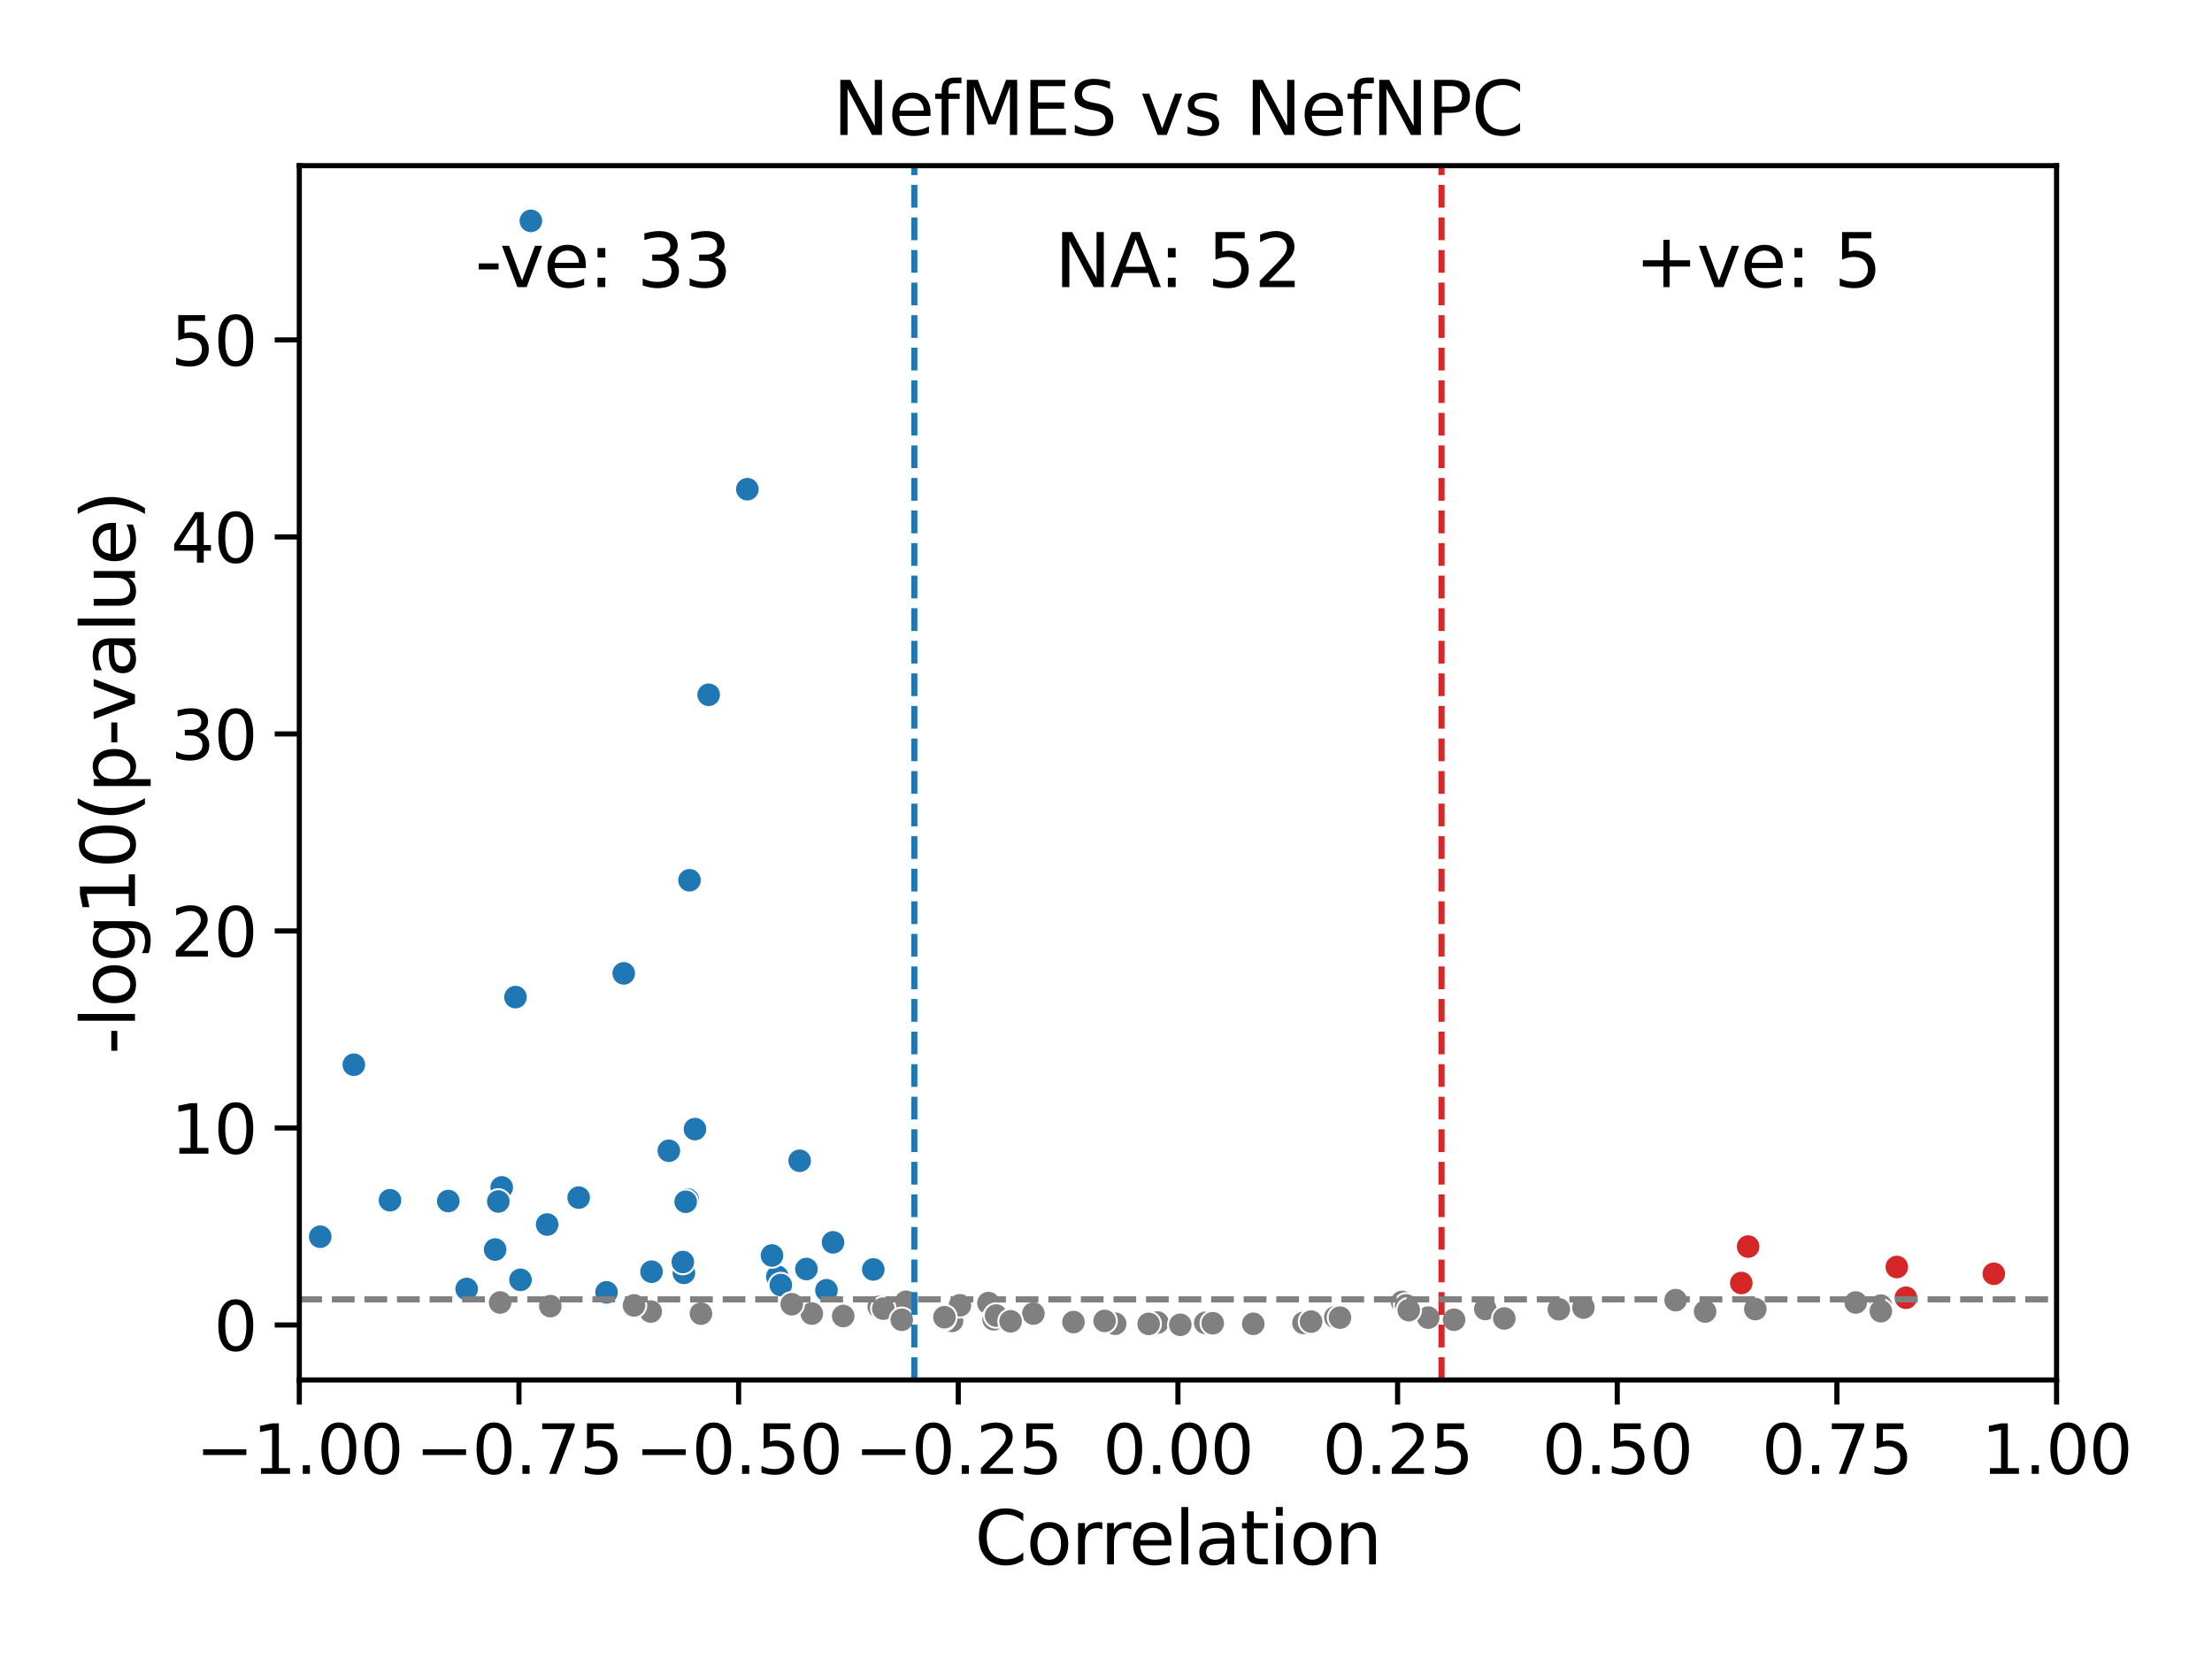<?xml version="1.0" encoding="utf-8" standalone="no"?>
<!DOCTYPE svg PUBLIC "-//W3C//DTD SVG 1.1//EN"
  "http://www.w3.org/Graphics/SVG/1.1/DTD/svg11.dtd">
<svg xmlns:xlink="http://www.w3.org/1999/xlink" width="432pt" height="324pt" viewBox="0 0 432 324" xmlns="http://www.w3.org/2000/svg" version="1.1">
 <defs>
  <style type="text/css">*{stroke-linejoin: round; stroke-linecap: butt}</style>
 </defs>
 <g id="figure_1">
  <g id="patch_1">
   <path d="M 0 324 
L 432 324 
L 432 0 
L 0 0 
z
" style="fill: #ffffff"/>
  </g>
  <g id="axes_1">
   <g id="patch_2">
    <path d="M 58.452 269.508 
L 401.643 269.508 
L 401.643 32.352 
L 58.452 32.352 
z
" style="fill: #ffffff"/>
   </g>
   <g id="PathCollection_1">
    <defs>
     <path id="C0_0_8c5c5b6c0b" d="M 0 2.4 
C 0.636 2.4 1.247 2.147 1.697 1.697 
C 2.147 1.247 2.4 0.636 2.4 -0 
C 2.4 -0.636 2.147 -1.247 1.697 -1.697 
C 1.247 -2.147 0.636 -2.4 0 -2.4 
C -0.636 -2.4 -1.247 -2.147 -1.697 -1.697 
C -2.147 -1.247 -2.4 -0.636 -2.4 0 
C -2.4 0.636 -2.147 1.247 -1.697 1.697 
C -1.247 2.147 -0.636 2.4 0 2.4 
z
"/>
    </defs>
    <g clip-path="url(#p7f3c7b4ac5)">
     <use xlink:href="#C0_0_8c5c5b6c0b" x="273.822" y="254.271" style="fill: #808080; stroke: #ffffff; stroke-width: 0.384"/>
    </g>
    <g clip-path="url(#p7f3c7b4ac5)">
     <use xlink:href="#C0_0_8c5c5b6c0b" x="156.171" y="226.695" style="fill: #1f77b4; stroke: #ffffff; stroke-width: 0.384"/>
    </g>
    <g clip-path="url(#p7f3c7b4ac5)">
     <use xlink:href="#C0_0_8c5c5b6c0b" x="118.45" y="252.388" style="fill: #1f77b4; stroke: #ffffff; stroke-width: 0.384"/>
    </g>
    <g clip-path="url(#p7f3c7b4ac5)">
     <use xlink:href="#C0_0_8c5c5b6c0b" x="87.549" y="234.56" style="fill: #1f77b4; stroke: #ffffff; stroke-width: 0.384"/>
    </g>
    <g clip-path="url(#p7f3c7b4ac5)">
     <use xlink:href="#C0_0_8c5c5b6c0b" x="367.324" y="254.983" style="fill: #808080; stroke: #ffffff; stroke-width: 0.384"/>
    </g>
    <g clip-path="url(#p7f3c7b4ac5)">
     <use xlink:href="#C0_0_8c5c5b6c0b" x="62.538" y="241.528" style="fill: #1f77b4; stroke: #ffffff; stroke-width: 0.384"/>
    </g>
    <g clip-path="url(#p7f3c7b4ac5)">
     <use xlink:href="#C0_0_8c5c5b6c0b" x="367.324" y="256.074" style="fill: #808080; stroke: #ffffff; stroke-width: 0.384"/>
    </g>
    <g clip-path="url(#p7f3c7b4ac5)">
     <use xlink:href="#C0_0_8c5c5b6c0b" x="254.561" y="258.364" style="fill: #808080; stroke: #ffffff; stroke-width: 0.384"/>
    </g>
    <g clip-path="url(#p7f3c7b4ac5)">
     <use xlink:href="#C0_0_8c5c5b6c0b" x="136.896" y="256.549" style="fill: #808080; stroke: #ffffff; stroke-width: 0.384"/>
    </g>
    <g clip-path="url(#p7f3c7b4ac5)">
     <use xlink:href="#C0_0_8c5c5b6c0b" x="185.923" y="257.972" style="fill: #808080; stroke: #ffffff; stroke-width: 0.384"/>
    </g>
    <g clip-path="url(#p7f3c7b4ac5)">
     <use xlink:href="#C0_0_8c5c5b6c0b" x="91.137" y="251.735" style="fill: #1f77b4; stroke: #ffffff; stroke-width: 0.384"/>
    </g>
    <g clip-path="url(#p7f3c7b4ac5)">
     <use xlink:href="#C0_0_8c5c5b6c0b" x="236.685" y="258.146" style="fill: #808080; stroke: #ffffff; stroke-width: 0.384"/>
    </g>
    <g clip-path="url(#p7f3c7b4ac5)">
     <use xlink:href="#C0_0_8c5c5b6c0b" x="333.005" y="256.14" style="fill: #808080; stroke: #ffffff; stroke-width: 0.384"/>
    </g>
    <g clip-path="url(#p7f3c7b4ac5)">
     <use xlink:href="#C0_0_8c5c5b6c0b" x="76.161" y="234.402" style="fill: #1f77b4; stroke: #ffffff; stroke-width: 0.384"/>
    </g>
    <g clip-path="url(#p7f3c7b4ac5)">
     <use xlink:href="#C0_0_8c5c5b6c0b" x="290.079" y="255.645" style="fill: #808080; stroke: #ffffff; stroke-width: 0.384"/>
    </g>
    <g clip-path="url(#p7f3c7b4ac5)">
     <use xlink:href="#C0_0_8c5c5b6c0b" x="101.651" y="249.951" style="fill: #1f77b4; stroke: #ffffff; stroke-width: 0.384"/>
    </g>
    <g clip-path="url(#p7f3c7b4ac5)">
     <use xlink:href="#C0_0_8c5c5b6c0b" x="127.09" y="256.14" style="fill: #808080; stroke: #ffffff; stroke-width: 0.384"/>
    </g>
    <g clip-path="url(#p7f3c7b4ac5)">
     <use xlink:href="#C0_0_8c5c5b6c0b" x="97.674" y="254.376" style="fill: #808080; stroke: #ffffff; stroke-width: 0.384"/>
    </g>
    <g clip-path="url(#p7f3c7b4ac5)">
     <use xlink:href="#C0_0_8c5c5b6c0b" x="185.923" y="257.972" style="fill: #808080; stroke: #ffffff; stroke-width: 0.384"/>
    </g>
    <g clip-path="url(#p7f3c7b4ac5)">
     <use xlink:href="#C0_0_8c5c5b6c0b" x="217.791" y="258.524" style="fill: #808080; stroke: #ffffff; stroke-width: 0.384"/>
    </g>
    <g clip-path="url(#p7f3c7b4ac5)">
     <use xlink:href="#C0_0_8c5c5b6c0b" x="158.549" y="256.542" style="fill: #808080; stroke: #ffffff; stroke-width: 0.384"/>
    </g>
    <g clip-path="url(#p7f3c7b4ac5)">
     <use xlink:href="#C0_0_8c5c5b6c0b" x="340.07" y="250.573" style="fill: #d62728; stroke: #ffffff; stroke-width: 0.384"/>
    </g>
    <g clip-path="url(#p7f3c7b4ac5)">
     <use xlink:href="#C0_0_8c5c5b6c0b" x="372.227" y="253.449" style="fill: #d62728; stroke: #ffffff; stroke-width: 0.384"/>
    </g>
    <g clip-path="url(#p7f3c7b4ac5)">
     <use xlink:href="#C0_0_8c5c5b6c0b" x="226.06" y="258.298" style="fill: #808080; stroke: #ffffff; stroke-width: 0.384"/>
    </g>
    <g clip-path="url(#p7f3c7b4ac5)">
     <use xlink:href="#C0_0_8c5c5b6c0b" x="230.508" y="258.728" style="fill: #808080; stroke: #ffffff; stroke-width: 0.384"/>
    </g>
    <g clip-path="url(#p7f3c7b4ac5)">
     <use xlink:href="#C0_0_8c5c5b6c0b" x="162.69" y="242.626" style="fill: #1f77b4; stroke: #ffffff; stroke-width: 0.384"/>
    </g>
    <g clip-path="url(#p7f3c7b4ac5)">
     <use xlink:href="#C0_0_8c5c5b6c0b" x="134.306" y="234.268" style="fill: #1f77b4; stroke: #ffffff; stroke-width: 0.384"/>
    </g>
    <g clip-path="url(#p7f3c7b4ac5)">
     <use xlink:href="#C0_0_8c5c5b6c0b" x="235.389" y="258.357" style="fill: #808080; stroke: #ffffff; stroke-width: 0.384"/>
    </g>
    <g clip-path="url(#p7f3c7b4ac5)">
     <use xlink:href="#C0_0_8c5c5b6c0b" x="193.045" y="254.488" style="fill: #808080; stroke: #ffffff; stroke-width: 0.384"/>
    </g>
    <g clip-path="url(#p7f3c7b4ac5)">
     <use xlink:href="#C0_0_8c5c5b6c0b" x="130.623" y="224.741" style="fill: #1f77b4; stroke: #ffffff; stroke-width: 0.384"/>
    </g>
    <g clip-path="url(#p7f3c7b4ac5)">
     <use xlink:href="#C0_0_8c5c5b6c0b" x="215.728" y="257.974" style="fill: #808080; stroke: #ffffff; stroke-width: 0.384"/>
    </g>
    <g clip-path="url(#p7f3c7b4ac5)">
     <use xlink:href="#C0_0_8c5c5b6c0b" x="134.658" y="171.912" style="fill: #1f77b4; stroke: #ffffff; stroke-width: 0.384"/>
    </g>
    <g clip-path="url(#p7f3c7b4ac5)">
     <use xlink:href="#C0_0_8c5c5b6c0b" x="121.814" y="190.095" style="fill: #1f77b4; stroke: #ffffff; stroke-width: 0.384"/>
    </g>
    <g clip-path="url(#p7f3c7b4ac5)">
     <use xlink:href="#C0_0_8c5c5b6c0b" x="170.551" y="247.919" style="fill: #1f77b4; stroke: #ffffff; stroke-width: 0.384"/>
    </g>
    <g clip-path="url(#p7f3c7b4ac5)">
     <use xlink:href="#C0_0_8c5c5b6c0b" x="194.048" y="257.648" style="fill: #808080; stroke: #ffffff; stroke-width: 0.384"/>
    </g>
    <g clip-path="url(#p7f3c7b4ac5)">
     <use xlink:href="#C0_0_8c5c5b6c0b" x="103.678" y="43.132" style="fill: #1f77b4; stroke: #ffffff; stroke-width: 0.384"/>
    </g>
    <g clip-path="url(#p7f3c7b4ac5)">
     <use xlink:href="#C0_0_8c5c5b6c0b" x="145.954" y="95.542" style="fill: #1f77b4; stroke: #ffffff; stroke-width: 0.384"/>
    </g>
    <g clip-path="url(#p7f3c7b4ac5)">
     <use xlink:href="#C0_0_8c5c5b6c0b" x="97.988" y="231.896" style="fill: #1f77b4; stroke: #ffffff; stroke-width: 0.384"/>
    </g>
    <g clip-path="url(#p7f3c7b4ac5)">
     <use xlink:href="#C0_0_8c5c5b6c0b" x="127.239" y="248.359" style="fill: #1f77b4; stroke: #ffffff; stroke-width: 0.384"/>
    </g>
    <g clip-path="url(#p7f3c7b4ac5)">
     <use xlink:href="#C0_0_8c5c5b6c0b" x="157.491" y="247.837" style="fill: #1f77b4; stroke: #ffffff; stroke-width: 0.384"/>
    </g>
    <g clip-path="url(#p7f3c7b4ac5)">
     <use xlink:href="#C0_0_8c5c5b6c0b" x="278.926" y="257.334" style="fill: #808080; stroke: #ffffff; stroke-width: 0.384"/>
    </g>
    <g clip-path="url(#p7f3c7b4ac5)">
     <use xlink:href="#C0_0_8c5c5b6c0b" x="135.725" y="220.514" style="fill: #1f77b4; stroke: #ffffff; stroke-width: 0.384"/>
    </g>
    <g clip-path="url(#p7f3c7b4ac5)">
     <use xlink:href="#C0_0_8c5c5b6c0b" x="161.409" y="251.982" style="fill: #1f77b4; stroke: #ffffff; stroke-width: 0.384"/>
    </g>
    <g clip-path="url(#p7f3c7b4ac5)">
     <use xlink:href="#C0_0_8c5c5b6c0b" x="100.672" y="194.735" style="fill: #1f77b4; stroke: #ffffff; stroke-width: 0.384"/>
    </g>
    <g clip-path="url(#p7f3c7b4ac5)">
     <use xlink:href="#C0_0_8c5c5b6c0b" x="151.822" y="249.333" style="fill: #1f77b4; stroke: #ffffff; stroke-width: 0.384"/>
    </g>
    <g clip-path="url(#p7f3c7b4ac5)">
     <use xlink:href="#C0_0_8c5c5b6c0b" x="176.957" y="254.23" style="fill: #808080; stroke: #ffffff; stroke-width: 0.384"/>
    </g>
    <g clip-path="url(#p7f3c7b4ac5)">
     <use xlink:href="#C0_0_8c5c5b6c0b" x="327.245" y="253.912" style="fill: #808080; stroke: #ffffff; stroke-width: 0.384"/>
    </g>
    <g clip-path="url(#p7f3c7b4ac5)">
     <use xlink:href="#C0_0_8c5c5b6c0b" x="304.446" y="255.692" style="fill: #808080; stroke: #ffffff; stroke-width: 0.384"/>
    </g>
    <g clip-path="url(#p7f3c7b4ac5)">
     <use xlink:href="#C0_0_8c5c5b6c0b" x="201.816" y="256.537" style="fill: #808080; stroke: #ffffff; stroke-width: 0.384"/>
    </g>
    <g clip-path="url(#p7f3c7b4ac5)">
     <use xlink:href="#C0_0_8c5c5b6c0b" x="133.911" y="234.699" style="fill: #1f77b4; stroke: #ffffff; stroke-width: 0.384"/>
    </g>
    <g clip-path="url(#p7f3c7b4ac5)">
     <use xlink:href="#C0_0_8c5c5b6c0b" x="150.767" y="245.192" style="fill: #1f77b4; stroke: #ffffff; stroke-width: 0.384"/>
    </g>
    <g clip-path="url(#p7f3c7b4ac5)">
     <use xlink:href="#C0_0_8c5c5b6c0b" x="283.978" y="257.746" style="fill: #808080; stroke: #ffffff; stroke-width: 0.384"/>
    </g>
    <g clip-path="url(#p7f3c7b4ac5)">
     <use xlink:href="#C0_0_8c5c5b6c0b" x="309.245" y="255.366" style="fill: #808080; stroke: #ffffff; stroke-width: 0.384"/>
    </g>
    <g clip-path="url(#p7f3c7b4ac5)">
     <use xlink:href="#C0_0_8c5c5b6c0b" x="171.622" y="255.235" style="fill: #808080; stroke: #ffffff; stroke-width: 0.384"/>
    </g>
    <g clip-path="url(#p7f3c7b4ac5)">
     <use xlink:href="#C0_0_8c5c5b6c0b" x="341.403" y="243.451" style="fill: #d62728; stroke: #ffffff; stroke-width: 0.384"/>
    </g>
    <g clip-path="url(#p7f3c7b4ac5)">
     <use xlink:href="#C0_0_8c5c5b6c0b" x="362.421" y="254.376" style="fill: #808080; stroke: #ffffff; stroke-width: 0.384"/>
    </g>
    <g clip-path="url(#p7f3c7b4ac5)">
     <use xlink:href="#C0_0_8c5c5b6c0b" x="69.103" y="207.94" style="fill: #1f77b4; stroke: #ffffff; stroke-width: 0.384"/>
    </g>
    <g clip-path="url(#p7f3c7b4ac5)">
     <use xlink:href="#C0_0_8c5c5b6c0b" x="209.648" y="258.198" style="fill: #808080; stroke: #ffffff; stroke-width: 0.384"/>
    </g>
    <g clip-path="url(#p7f3c7b4ac5)">
     <use xlink:href="#C0_0_8c5c5b6c0b" x="138.402" y="135.692" style="fill: #1f77b4; stroke: #ffffff; stroke-width: 0.384"/>
    </g>
    <g clip-path="url(#p7f3c7b4ac5)">
     <use xlink:href="#C0_0_8c5c5b6c0b" x="194.535" y="256.921" style="fill: #808080; stroke: #ffffff; stroke-width: 0.384"/>
    </g>
    <g clip-path="url(#p7f3c7b4ac5)">
     <use xlink:href="#C0_0_8c5c5b6c0b" x="254.561" y="258.364" style="fill: #808080; stroke: #ffffff; stroke-width: 0.384"/>
    </g>
    <g clip-path="url(#p7f3c7b4ac5)">
     <use xlink:href="#C0_0_8c5c5b6c0b" x="184.289" y="257.564" style="fill: #808080; stroke: #ffffff; stroke-width: 0.384"/>
    </g>
    <g clip-path="url(#p7f3c7b4ac5)">
     <use xlink:href="#C0_0_8c5c5b6c0b" x="293.783" y="257.496" style="fill: #808080; stroke: #ffffff; stroke-width: 0.384"/>
    </g>
    <g clip-path="url(#p7f3c7b4ac5)">
     <use xlink:href="#C0_0_8c5c5b6c0b" x="187.476" y="254.922" style="fill: #808080; stroke: #ffffff; stroke-width: 0.384"/>
    </g>
    <g clip-path="url(#p7f3c7b4ac5)">
     <use xlink:href="#C0_0_8c5c5b6c0b" x="113.014" y="233.892" style="fill: #1f77b4; stroke: #ffffff; stroke-width: 0.384"/>
    </g>
    <g clip-path="url(#p7f3c7b4ac5)">
     <use xlink:href="#C0_0_8c5c5b6c0b" x="97.314" y="234.642" style="fill: #1f77b4; stroke: #ffffff; stroke-width: 0.384"/>
    </g>
    <g clip-path="url(#p7f3c7b4ac5)">
     <use xlink:href="#C0_0_8c5c5b6c0b" x="106.858" y="239.145" style="fill: #1f77b4; stroke: #ffffff; stroke-width: 0.384"/>
    </g>
    <g clip-path="url(#p7f3c7b4ac5)">
     <use xlink:href="#C0_0_8c5c5b6c0b" x="260.785" y="257.242" style="fill: #808080; stroke: #ffffff; stroke-width: 0.384"/>
    </g>
    <g clip-path="url(#p7f3c7b4ac5)">
     <use xlink:href="#C0_0_8c5c5b6c0b" x="184.449" y="257.248" style="fill: #808080; stroke: #ffffff; stroke-width: 0.384"/>
    </g>
    <g clip-path="url(#p7f3c7b4ac5)">
     <use xlink:href="#C0_0_8c5c5b6c0b" x="172.505" y="255.575" style="fill: #808080; stroke: #ffffff; stroke-width: 0.384"/>
    </g>
    <g clip-path="url(#p7f3c7b4ac5)">
     <use xlink:href="#C0_0_8c5c5b6c0b" x="176.117" y="257.746" style="fill: #808080; stroke: #ffffff; stroke-width: 0.384"/>
    </g>
    <g clip-path="url(#p7f3c7b4ac5)">
     <use xlink:href="#C0_0_8c5c5b6c0b" x="244.756" y="258.534" style="fill: #808080; stroke: #ffffff; stroke-width: 0.384"/>
    </g>
    <g clip-path="url(#p7f3c7b4ac5)">
     <use xlink:href="#C0_0_8c5c5b6c0b" x="96.702" y="244.03" style="fill: #1f77b4; stroke: #ffffff; stroke-width: 0.384"/>
    </g>
    <g clip-path="url(#p7f3c7b4ac5)">
     <use xlink:href="#C0_0_8c5c5b6c0b" x="107.479" y="255.087" style="fill: #808080; stroke: #ffffff; stroke-width: 0.384"/>
    </g>
    <g clip-path="url(#p7f3c7b4ac5)">
     <use xlink:href="#C0_0_8c5c5b6c0b" x="164.678" y="257.018" style="fill: #808080; stroke: #ffffff; stroke-width: 0.384"/>
    </g>
    <g clip-path="url(#p7f3c7b4ac5)">
     <use xlink:href="#C0_0_8c5c5b6c0b" x="133.564" y="248.59" style="fill: #1f77b4; stroke: #ffffff; stroke-width: 0.384"/>
    </g>
    <g clip-path="url(#p7f3c7b4ac5)">
     <use xlink:href="#C0_0_8c5c5b6c0b" x="224.331" y="258.556" style="fill: #808080; stroke: #ffffff; stroke-width: 0.384"/>
    </g>
    <g clip-path="url(#p7f3c7b4ac5)">
     <use xlink:href="#C0_0_8c5c5b6c0b" x="123.822" y="254.945" style="fill: #808080; stroke: #ffffff; stroke-width: 0.384"/>
    </g>
    <g clip-path="url(#p7f3c7b4ac5)">
     <use xlink:href="#C0_0_8c5c5b6c0b" x="261.692" y="257.328" style="fill: #808080; stroke: #ffffff; stroke-width: 0.384"/>
    </g>
    <g clip-path="url(#p7f3c7b4ac5)">
     <use xlink:href="#C0_0_8c5c5b6c0b" x="256.047" y="258.109" style="fill: #808080; stroke: #ffffff; stroke-width: 0.384"/>
    </g>
    <g clip-path="url(#p7f3c7b4ac5)">
     <use xlink:href="#C0_0_8c5c5b6c0b" x="274.62" y="254.932" style="fill: #808080; stroke: #ffffff; stroke-width: 0.384"/>
    </g>
    <g clip-path="url(#p7f3c7b4ac5)">
     <use xlink:href="#C0_0_8c5c5b6c0b" x="342.81" y="255.661" style="fill: #808080; stroke: #ffffff; stroke-width: 0.384"/>
    </g>
    <g clip-path="url(#p7f3c7b4ac5)">
     <use xlink:href="#C0_0_8c5c5b6c0b" x="370.444" y="247.444" style="fill: #d62728; stroke: #ffffff; stroke-width: 0.384"/>
    </g>
    <g clip-path="url(#p7f3c7b4ac5)">
     <use xlink:href="#C0_0_8c5c5b6c0b" x="389.386" y="248.765" style="fill: #d62728; stroke: #ffffff; stroke-width: 0.384"/>
    </g>
    <g clip-path="url(#p7f3c7b4ac5)">
     <use xlink:href="#C0_0_8c5c5b6c0b" x="275.13" y="255.868" style="fill: #808080; stroke: #ffffff; stroke-width: 0.384"/>
    </g>
    <g clip-path="url(#p7f3c7b4ac5)">
     <use xlink:href="#C0_0_8c5c5b6c0b" x="197.363" y="258.047" style="fill: #808080; stroke: #ffffff; stroke-width: 0.384"/>
    </g>
    <g clip-path="url(#p7f3c7b4ac5)">
     <use xlink:href="#C0_0_8c5c5b6c0b" x="236.849" y="258.429" style="fill: #808080; stroke: #ffffff; stroke-width: 0.384"/>
    </g>
    <g clip-path="url(#p7f3c7b4ac5)">
     <use xlink:href="#C0_0_8c5c5b6c0b" x="133.353" y="246.471" style="fill: #1f77b4; stroke: #ffffff; stroke-width: 0.384"/>
    </g>
    <g clip-path="url(#p7f3c7b4ac5)">
     <use xlink:href="#C0_0_8c5c5b6c0b" x="152.49" y="250.966" style="fill: #1f77b4; stroke: #ffffff; stroke-width: 0.384"/>
    </g>
    <g clip-path="url(#p7f3c7b4ac5)">
     <use xlink:href="#C0_0_8c5c5b6c0b" x="154.626" y="254.711" style="fill: #808080; stroke: #ffffff; stroke-width: 0.384"/>
    </g>
   </g>
   <g id="PathCollection_2"/>
   <g id="PathCollection_3"/>
   <g id="PathCollection_4"/>
   <g id="matplotlib.axis_1">
    <g id="xtick_1">
     <g id="line2d_1">
      <defs>
       <path id="m16b75108e7" d="M 0 0 
L 0 4.8 
" style="stroke: #000000"/>
      </defs>
      <g>
       <use xlink:href="#m16b75108e7" x="58.452" y="269.508" style="stroke: #000000"/>
      </g>
     </g>
     <g id="text_1">
      <!-- −1.00 -->
      <g transform="translate(38.226 287.838) scale(0.132 -0.132)">
       <defs>
        <path id="DejaVuSans-2212" d="M 678 2272 
L 4684 2272 
L 4684 1741 
L 678 1741 
L 678 2272 
z
" transform="scale(0.016)"/>
        <path id="DejaVuSans-31" d="M 794 531 
L 1825 531 
L 1825 4091 
L 703 3866 
L 703 4441 
L 1819 4666 
L 2450 4666 
L 2450 531 
L 3481 531 
L 3481 0 
L 794 0 
L 794 531 
z
" transform="scale(0.016)"/>
        <path id="DejaVuSans-2e" d="M 684 794 
L 1344 794 
L 1344 0 
L 684 0 
L 684 794 
z
" transform="scale(0.016)"/>
        <path id="DejaVuSans-30" d="M 2034 4250 
Q 1547 4250 1301 3770 
Q 1056 3291 1056 2328 
Q 1056 1369 1301 889 
Q 1547 409 2034 409 
Q 2525 409 2770 889 
Q 3016 1369 3016 2328 
Q 3016 3291 2770 3770 
Q 2525 4250 2034 4250 
z
M 2034 4750 
Q 2819 4750 3233 4129 
Q 3647 3509 3647 2328 
Q 3647 1150 3233 529 
Q 2819 -91 2034 -91 
Q 1250 -91 836 529 
Q 422 1150 422 2328 
Q 422 3509 836 4129 
Q 1250 4750 2034 4750 
z
" transform="scale(0.016)"/>
       </defs>
       <use xlink:href="#DejaVuSans-2212"/>
       <use xlink:href="#DejaVuSans-31" x="83.789"/>
       <use xlink:href="#DejaVuSans-2e" x="147.412"/>
       <use xlink:href="#DejaVuSans-30" x="179.199"/>
       <use xlink:href="#DejaVuSans-30" x="242.822"/>
      </g>
     </g>
    </g>
    <g id="xtick_2">
     <g id="line2d_2">
      <g>
       <use xlink:href="#m16b75108e7" x="101.351" y="269.508" style="stroke: #000000"/>
      </g>
     </g>
     <g id="text_2">
      <!-- −0.75 -->
      <g transform="translate(81.125 287.838) scale(0.132 -0.132)">
       <defs>
        <path id="DejaVuSans-37" d="M 525 4666 
L 3525 4666 
L 3525 4397 
L 1831 0 
L 1172 0 
L 2766 4134 
L 525 4134 
L 525 4666 
z
" transform="scale(0.016)"/>
        <path id="DejaVuSans-35" d="M 691 4666 
L 3169 4666 
L 3169 4134 
L 1269 4134 
L 1269 2991 
Q 1406 3038 1543 3061 
Q 1681 3084 1819 3084 
Q 2600 3084 3056 2656 
Q 3513 2228 3513 1497 
Q 3513 744 3044 326 
Q 2575 -91 1722 -91 
Q 1428 -91 1123 -41 
Q 819 9 494 109 
L 494 744 
Q 775 591 1075 516 
Q 1375 441 1709 441 
Q 2250 441 2565 725 
Q 2881 1009 2881 1497 
Q 2881 1984 2565 2268 
Q 2250 2553 1709 2553 
Q 1456 2553 1204 2497 
Q 953 2441 691 2322 
L 691 4666 
z
" transform="scale(0.016)"/>
       </defs>
       <use xlink:href="#DejaVuSans-2212"/>
       <use xlink:href="#DejaVuSans-30" x="83.789"/>
       <use xlink:href="#DejaVuSans-2e" x="147.412"/>
       <use xlink:href="#DejaVuSans-37" x="179.199"/>
       <use xlink:href="#DejaVuSans-35" x="242.822"/>
      </g>
     </g>
    </g>
    <g id="xtick_3">
     <g id="line2d_3">
      <g>
       <use xlink:href="#m16b75108e7" x="144.25" y="269.508" style="stroke: #000000"/>
      </g>
     </g>
     <g id="text_3">
      <!-- −0.50 -->
      <g transform="translate(124.024 287.838) scale(0.132 -0.132)">
       <use xlink:href="#DejaVuSans-2212"/>
       <use xlink:href="#DejaVuSans-30" x="83.789"/>
       <use xlink:href="#DejaVuSans-2e" x="147.412"/>
       <use xlink:href="#DejaVuSans-35" x="179.199"/>
       <use xlink:href="#DejaVuSans-30" x="242.822"/>
      </g>
     </g>
    </g>
    <g id="xtick_4">
     <g id="line2d_4">
      <g>
       <use xlink:href="#m16b75108e7" x="187.149" y="269.508" style="stroke: #000000"/>
      </g>
     </g>
     <g id="text_4">
      <!-- −0.25 -->
      <g transform="translate(166.923 287.838) scale(0.132 -0.132)">
       <defs>
        <path id="DejaVuSans-32" d="M 1228 531 
L 3431 531 
L 3431 0 
L 469 0 
L 469 531 
Q 828 903 1448 1529 
Q 2069 2156 2228 2338 
Q 2531 2678 2651 2914 
Q 2772 3150 2772 3378 
Q 2772 3750 2511 3984 
Q 2250 4219 1831 4219 
Q 1534 4219 1204 4116 
Q 875 4013 500 3803 
L 500 4441 
Q 881 4594 1212 4672 
Q 1544 4750 1819 4750 
Q 2544 4750 2975 4387 
Q 3406 4025 3406 3419 
Q 3406 3131 3298 2873 
Q 3191 2616 2906 2266 
Q 2828 2175 2409 1742 
Q 1991 1309 1228 531 
z
" transform="scale(0.016)"/>
       </defs>
       <use xlink:href="#DejaVuSans-2212"/>
       <use xlink:href="#DejaVuSans-30" x="83.789"/>
       <use xlink:href="#DejaVuSans-2e" x="147.412"/>
       <use xlink:href="#DejaVuSans-32" x="179.199"/>
       <use xlink:href="#DejaVuSans-35" x="242.822"/>
      </g>
     </g>
    </g>
    <g id="xtick_5">
     <g id="line2d_5">
      <g>
       <use xlink:href="#m16b75108e7" x="230.048" y="269.508" style="stroke: #000000"/>
      </g>
     </g>
     <g id="text_5">
      <!-- 0.00 -->
      <g transform="translate(215.352 287.838) scale(0.132 -0.132)">
       <use xlink:href="#DejaVuSans-30"/>
       <use xlink:href="#DejaVuSans-2e" x="63.623"/>
       <use xlink:href="#DejaVuSans-30" x="95.41"/>
       <use xlink:href="#DejaVuSans-30" x="159.033"/>
      </g>
     </g>
    </g>
    <g id="xtick_6">
     <g id="line2d_6">
      <g>
       <use xlink:href="#m16b75108e7" x="272.946" y="269.508" style="stroke: #000000"/>
      </g>
     </g>
     <g id="text_6">
      <!-- 0.25 -->
      <g transform="translate(258.251 287.838) scale(0.132 -0.132)">
       <use xlink:href="#DejaVuSans-30"/>
       <use xlink:href="#DejaVuSans-2e" x="63.623"/>
       <use xlink:href="#DejaVuSans-32" x="95.41"/>
       <use xlink:href="#DejaVuSans-35" x="159.033"/>
      </g>
     </g>
    </g>
    <g id="xtick_7">
     <g id="line2d_7">
      <g>
       <use xlink:href="#m16b75108e7" x="315.845" y="269.508" style="stroke: #000000"/>
      </g>
     </g>
     <g id="text_7">
      <!-- 0.50 -->
      <g transform="translate(301.15 287.838) scale(0.132 -0.132)">
       <use xlink:href="#DejaVuSans-30"/>
       <use xlink:href="#DejaVuSans-2e" x="63.623"/>
       <use xlink:href="#DejaVuSans-35" x="95.41"/>
       <use xlink:href="#DejaVuSans-30" x="159.033"/>
      </g>
     </g>
    </g>
    <g id="xtick_8">
     <g id="line2d_8">
      <g>
       <use xlink:href="#m16b75108e7" x="358.744" y="269.508" style="stroke: #000000"/>
      </g>
     </g>
     <g id="text_8">
      <!-- 0.75 -->
      <g transform="translate(344.049 287.838) scale(0.132 -0.132)">
       <use xlink:href="#DejaVuSans-30"/>
       <use xlink:href="#DejaVuSans-2e" x="63.623"/>
       <use xlink:href="#DejaVuSans-37" x="95.41"/>
       <use xlink:href="#DejaVuSans-35" x="159.033"/>
      </g>
     </g>
    </g>
    <g id="xtick_9">
     <g id="line2d_9">
      <g>
       <use xlink:href="#m16b75108e7" x="401.643" y="269.508" style="stroke: #000000"/>
      </g>
     </g>
     <g id="text_9">
      <!-- 1.00 -->
      <g transform="translate(386.948 287.838) scale(0.132 -0.132)">
       <use xlink:href="#DejaVuSans-31"/>
       <use xlink:href="#DejaVuSans-2e" x="63.623"/>
       <use xlink:href="#DejaVuSans-30" x="95.41"/>
       <use xlink:href="#DejaVuSans-30" x="159.033"/>
      </g>
     </g>
    </g>
    <g id="text_10">
     <!-- Correlation -->
     <g transform="translate(190.349 305.525) scale(0.144 -0.144)">
      <defs>
       <path id="DejaVuSans-43" d="M 4122 4306 
L 4122 3641 
Q 3803 3938 3442 4084 
Q 3081 4231 2675 4231 
Q 1875 4231 1450 3742 
Q 1025 3253 1025 2328 
Q 1025 1406 1450 917 
Q 1875 428 2675 428 
Q 3081 428 3442 575 
Q 3803 722 4122 1019 
L 4122 359 
Q 3791 134 3420 21 
Q 3050 -91 2638 -91 
Q 1578 -91 968 557 
Q 359 1206 359 2328 
Q 359 3453 968 4101 
Q 1578 4750 2638 4750 
Q 3056 4750 3426 4639 
Q 3797 4528 4122 4306 
z
" transform="scale(0.016)"/>
       <path id="DejaVuSans-6f" d="M 1959 3097 
Q 1497 3097 1228 2736 
Q 959 2375 959 1747 
Q 959 1119 1226 758 
Q 1494 397 1959 397 
Q 2419 397 2687 759 
Q 2956 1122 2956 1747 
Q 2956 2369 2687 2733 
Q 2419 3097 1959 3097 
z
M 1959 3584 
Q 2709 3584 3137 3096 
Q 3566 2609 3566 1747 
Q 3566 888 3137 398 
Q 2709 -91 1959 -91 
Q 1206 -91 779 398 
Q 353 888 353 1747 
Q 353 2609 779 3096 
Q 1206 3584 1959 3584 
z
" transform="scale(0.016)"/>
       <path id="DejaVuSans-72" d="M 2631 2963 
Q 2534 3019 2420 3045 
Q 2306 3072 2169 3072 
Q 1681 3072 1420 2755 
Q 1159 2438 1159 1844 
L 1159 0 
L 581 0 
L 581 3500 
L 1159 3500 
L 1159 2956 
Q 1341 3275 1631 3429 
Q 1922 3584 2338 3584 
Q 2397 3584 2469 3576 
Q 2541 3569 2628 3553 
L 2631 2963 
z
" transform="scale(0.016)"/>
       <path id="DejaVuSans-65" d="M 3597 1894 
L 3597 1613 
L 953 1613 
Q 991 1019 1311 708 
Q 1631 397 2203 397 
Q 2534 397 2845 478 
Q 3156 559 3463 722 
L 3463 178 
Q 3153 47 2828 -22 
Q 2503 -91 2169 -91 
Q 1331 -91 842 396 
Q 353 884 353 1716 
Q 353 2575 817 3079 
Q 1281 3584 2069 3584 
Q 2775 3584 3186 3129 
Q 3597 2675 3597 1894 
z
M 3022 2063 
Q 3016 2534 2758 2815 
Q 2500 3097 2075 3097 
Q 1594 3097 1305 2825 
Q 1016 2553 972 2059 
L 3022 2063 
z
" transform="scale(0.016)"/>
       <path id="DejaVuSans-6c" d="M 603 4863 
L 1178 4863 
L 1178 0 
L 603 0 
L 603 4863 
z
" transform="scale(0.016)"/>
       <path id="DejaVuSans-61" d="M 2194 1759 
Q 1497 1759 1228 1600 
Q 959 1441 959 1056 
Q 959 750 1161 570 
Q 1363 391 1709 391 
Q 2188 391 2477 730 
Q 2766 1069 2766 1631 
L 2766 1759 
L 2194 1759 
z
M 3341 1997 
L 3341 0 
L 2766 0 
L 2766 531 
Q 2569 213 2275 61 
Q 1981 -91 1556 -91 
Q 1019 -91 701 211 
Q 384 513 384 1019 
Q 384 1609 779 1909 
Q 1175 2209 1959 2209 
L 2766 2209 
L 2766 2266 
Q 2766 2663 2505 2880 
Q 2244 3097 1772 3097 
Q 1472 3097 1187 3025 
Q 903 2953 641 2809 
L 641 3341 
Q 956 3463 1253 3523 
Q 1550 3584 1831 3584 
Q 2591 3584 2966 3190 
Q 3341 2797 3341 1997 
z
" transform="scale(0.016)"/>
       <path id="DejaVuSans-74" d="M 1172 4494 
L 1172 3500 
L 2356 3500 
L 2356 3053 
L 1172 3053 
L 1172 1153 
Q 1172 725 1289 603 
Q 1406 481 1766 481 
L 2356 481 
L 2356 0 
L 1766 0 
Q 1100 0 847 248 
Q 594 497 594 1153 
L 594 3053 
L 172 3053 
L 172 3500 
L 594 3500 
L 594 4494 
L 1172 4494 
z
" transform="scale(0.016)"/>
       <path id="DejaVuSans-69" d="M 603 3500 
L 1178 3500 
L 1178 0 
L 603 0 
L 603 3500 
z
M 603 4863 
L 1178 4863 
L 1178 4134 
L 603 4134 
L 603 4863 
z
" transform="scale(0.016)"/>
       <path id="DejaVuSans-6e" d="M 3513 2113 
L 3513 0 
L 2938 0 
L 2938 2094 
Q 2938 2591 2744 2837 
Q 2550 3084 2163 3084 
Q 1697 3084 1428 2787 
Q 1159 2491 1159 1978 
L 1159 0 
L 581 0 
L 581 3500 
L 1159 3500 
L 1159 2956 
Q 1366 3272 1645 3428 
Q 1925 3584 2291 3584 
Q 2894 3584 3203 3211 
Q 3513 2838 3513 2113 
z
" transform="scale(0.016)"/>
      </defs>
      <use xlink:href="#DejaVuSans-43"/>
      <use xlink:href="#DejaVuSans-6f" x="69.824"/>
      <use xlink:href="#DejaVuSans-72" x="131.006"/>
      <use xlink:href="#DejaVuSans-72" x="170.369"/>
      <use xlink:href="#DejaVuSans-65" x="209.232"/>
      <use xlink:href="#DejaVuSans-6c" x="270.756"/>
      <use xlink:href="#DejaVuSans-61" x="298.539"/>
      <use xlink:href="#DejaVuSans-74" x="359.818"/>
      <use xlink:href="#DejaVuSans-69" x="399.027"/>
      <use xlink:href="#DejaVuSans-6f" x="426.811"/>
      <use xlink:href="#DejaVuSans-6e" x="487.992"/>
     </g>
    </g>
   </g>
   <g id="matplotlib.axis_2">
    <g id="ytick_1">
     <g id="line2d_10">
      <defs>
       <path id="m556f9ddca4" d="M 0 0 
L -4.8 0 
" style="stroke: #000000"/>
      </defs>
      <g>
       <use xlink:href="#m556f9ddca4" x="58.452" y="258.764" style="stroke: #000000"/>
      </g>
     </g>
     <g id="text_11">
      <!-- 0 -->
      <g transform="translate(41.754 263.778) scale(0.132 -0.132)">
       <use xlink:href="#DejaVuSans-30"/>
      </g>
     </g>
    </g>
    <g id="ytick_2">
     <g id="line2d_11">
      <g>
       <use xlink:href="#m556f9ddca4" x="58.452" y="220.288" style="stroke: #000000"/>
      </g>
     </g>
     <g id="text_12">
      <!-- 10 -->
      <g transform="translate(33.355 225.303) scale(0.132 -0.132)">
       <use xlink:href="#DejaVuSans-31"/>
       <use xlink:href="#DejaVuSans-30" x="63.623"/>
      </g>
     </g>
    </g>
    <g id="ytick_3">
     <g id="line2d_12">
      <g>
       <use xlink:href="#m556f9ddca4" x="58.452" y="181.812" style="stroke: #000000"/>
      </g>
     </g>
     <g id="text_13">
      <!-- 20 -->
      <g transform="translate(33.355 186.827) scale(0.132 -0.132)">
       <use xlink:href="#DejaVuSans-32"/>
       <use xlink:href="#DejaVuSans-30" x="63.623"/>
      </g>
     </g>
    </g>
    <g id="ytick_4">
     <g id="line2d_13">
      <g>
       <use xlink:href="#m556f9ddca4" x="58.452" y="143.336" style="stroke: #000000"/>
      </g>
     </g>
     <g id="text_14">
      <!-- 30 -->
      <g transform="translate(33.355 148.351) scale(0.132 -0.132)">
       <defs>
        <path id="DejaVuSans-33" d="M 2597 2516 
Q 3050 2419 3304 2112 
Q 3559 1806 3559 1356 
Q 3559 666 3084 287 
Q 2609 -91 1734 -91 
Q 1441 -91 1130 -33 
Q 819 25 488 141 
L 488 750 
Q 750 597 1062 519 
Q 1375 441 1716 441 
Q 2309 441 2620 675 
Q 2931 909 2931 1356 
Q 2931 1769 2642 2001 
Q 2353 2234 1838 2234 
L 1294 2234 
L 1294 2753 
L 1863 2753 
Q 2328 2753 2575 2939 
Q 2822 3125 2822 3475 
Q 2822 3834 2567 4026 
Q 2313 4219 1838 4219 
Q 1578 4219 1281 4162 
Q 984 4106 628 3988 
L 628 4550 
Q 988 4650 1302 4700 
Q 1616 4750 1894 4750 
Q 2613 4750 3031 4423 
Q 3450 4097 3450 3541 
Q 3450 3153 3228 2886 
Q 3006 2619 2597 2516 
z
" transform="scale(0.016)"/>
       </defs>
       <use xlink:href="#DejaVuSans-33"/>
       <use xlink:href="#DejaVuSans-30" x="63.623"/>
      </g>
     </g>
    </g>
    <g id="ytick_5">
     <g id="line2d_14">
      <g>
       <use xlink:href="#m556f9ddca4" x="58.452" y="104.86" style="stroke: #000000"/>
      </g>
     </g>
     <g id="text_15">
      <!-- 40 -->
      <g transform="translate(33.355 109.875) scale(0.132 -0.132)">
       <defs>
        <path id="DejaVuSans-34" d="M 2419 4116 
L 825 1625 
L 2419 1625 
L 2419 4116 
z
M 2253 4666 
L 3047 4666 
L 3047 1625 
L 3713 1625 
L 3713 1100 
L 3047 1100 
L 3047 0 
L 2419 0 
L 2419 1100 
L 313 1100 
L 313 1709 
L 2253 4666 
z
" transform="scale(0.016)"/>
       </defs>
       <use xlink:href="#DejaVuSans-34"/>
       <use xlink:href="#DejaVuSans-30" x="63.623"/>
      </g>
     </g>
    </g>
    <g id="ytick_6">
     <g id="line2d_15">
      <g>
       <use xlink:href="#m556f9ddca4" x="58.452" y="66.384" style="stroke: #000000"/>
      </g>
     </g>
     <g id="text_16">
      <!-- 50 -->
      <g transform="translate(33.355 71.399) scale(0.132 -0.132)">
       <use xlink:href="#DejaVuSans-35"/>
       <use xlink:href="#DejaVuSans-30" x="63.623"/>
      </g>
     </g>
    </g>
    <g id="text_17">
     <!-- -log10(p-value) -->
     <g transform="translate(26.36 205.931) rotate(-90) scale(0.144 -0.144)">
      <defs>
       <path id="DejaVuSans-2d" d="M 313 2009 
L 1997 2009 
L 1997 1497 
L 313 1497 
L 313 2009 
z
" transform="scale(0.016)"/>
       <path id="DejaVuSans-67" d="M 2906 1791 
Q 2906 2416 2648 2759 
Q 2391 3103 1925 3103 
Q 1463 3103 1205 2759 
Q 947 2416 947 1791 
Q 947 1169 1205 825 
Q 1463 481 1925 481 
Q 2391 481 2648 825 
Q 2906 1169 2906 1791 
z
M 3481 434 
Q 3481 -459 3084 -895 
Q 2688 -1331 1869 -1331 
Q 1566 -1331 1297 -1286 
Q 1028 -1241 775 -1147 
L 775 -588 
Q 1028 -725 1275 -790 
Q 1522 -856 1778 -856 
Q 2344 -856 2625 -561 
Q 2906 -266 2906 331 
L 2906 616 
Q 2728 306 2450 153 
Q 2172 0 1784 0 
Q 1141 0 747 490 
Q 353 981 353 1791 
Q 353 2603 747 3093 
Q 1141 3584 1784 3584 
Q 2172 3584 2450 3431 
Q 2728 3278 2906 2969 
L 2906 3500 
L 3481 3500 
L 3481 434 
z
" transform="scale(0.016)"/>
       <path id="DejaVuSans-28" d="M 1984 4856 
Q 1566 4138 1362 3434 
Q 1159 2731 1159 2009 
Q 1159 1288 1364 580 
Q 1569 -128 1984 -844 
L 1484 -844 
Q 1016 -109 783 600 
Q 550 1309 550 2009 
Q 550 2706 781 3412 
Q 1013 4119 1484 4856 
L 1984 4856 
z
" transform="scale(0.016)"/>
       <path id="DejaVuSans-70" d="M 1159 525 
L 1159 -1331 
L 581 -1331 
L 581 3500 
L 1159 3500 
L 1159 2969 
Q 1341 3281 1617 3432 
Q 1894 3584 2278 3584 
Q 2916 3584 3314 3078 
Q 3713 2572 3713 1747 
Q 3713 922 3314 415 
Q 2916 -91 2278 -91 
Q 1894 -91 1617 61 
Q 1341 213 1159 525 
z
M 3116 1747 
Q 3116 2381 2855 2742 
Q 2594 3103 2138 3103 
Q 1681 3103 1420 2742 
Q 1159 2381 1159 1747 
Q 1159 1113 1420 752 
Q 1681 391 2138 391 
Q 2594 391 2855 752 
Q 3116 1113 3116 1747 
z
" transform="scale(0.016)"/>
       <path id="DejaVuSans-76" d="M 191 3500 
L 800 3500 
L 1894 563 
L 2988 3500 
L 3597 3500 
L 2284 0 
L 1503 0 
L 191 3500 
z
" transform="scale(0.016)"/>
       <path id="DejaVuSans-75" d="M 544 1381 
L 544 3500 
L 1119 3500 
L 1119 1403 
Q 1119 906 1312 657 
Q 1506 409 1894 409 
Q 2359 409 2629 706 
Q 2900 1003 2900 1516 
L 2900 3500 
L 3475 3500 
L 3475 0 
L 2900 0 
L 2900 538 
Q 2691 219 2414 64 
Q 2138 -91 1772 -91 
Q 1169 -91 856 284 
Q 544 659 544 1381 
z
M 1991 3584 
L 1991 3584 
z
" transform="scale(0.016)"/>
       <path id="DejaVuSans-29" d="M 513 4856 
L 1013 4856 
Q 1481 4119 1714 3412 
Q 1947 2706 1947 2009 
Q 1947 1309 1714 600 
Q 1481 -109 1013 -844 
L 513 -844 
Q 928 -128 1133 580 
Q 1338 1288 1338 2009 
Q 1338 2731 1133 3434 
Q 928 4138 513 4856 
z
" transform="scale(0.016)"/>
      </defs>
      <use xlink:href="#DejaVuSans-2d"/>
      <use xlink:href="#DejaVuSans-6c" x="36.084"/>
      <use xlink:href="#DejaVuSans-6f" x="63.867"/>
      <use xlink:href="#DejaVuSans-67" x="125.049"/>
      <use xlink:href="#DejaVuSans-31" x="188.525"/>
      <use xlink:href="#DejaVuSans-30" x="252.148"/>
      <use xlink:href="#DejaVuSans-28" x="315.771"/>
      <use xlink:href="#DejaVuSans-70" x="354.785"/>
      <use xlink:href="#DejaVuSans-2d" x="418.262"/>
      <use xlink:href="#DejaVuSans-76" x="451.721"/>
      <use xlink:href="#DejaVuSans-61" x="510.9"/>
      <use xlink:href="#DejaVuSans-6c" x="572.18"/>
      <use xlink:href="#DejaVuSans-75" x="599.963"/>
      <use xlink:href="#DejaVuSans-65" x="663.342"/>
      <use xlink:href="#DejaVuSans-29" x="724.865"/>
     </g>
    </g>
   </g>
   <g id="line2d_16">
    <path d="M 281.526 269.508 
L 281.526 32.352 
" clip-path="url(#p7f3c7b4ac5)" style="fill: none; stroke-dasharray: 4.44,1.92; stroke-dashoffset: 0; stroke: #d62728; stroke-width: 1.2"/>
   </g>
   <g id="line2d_17">
    <path d="M 178.569 269.508 
L 178.569 32.352 
" clip-path="url(#p7f3c7b4ac5)" style="fill: none; stroke-dasharray: 4.44,1.92; stroke-dashoffset: 0; stroke: #1f77b4; stroke-width: 1.2"/>
   </g>
   <g id="line2d_18">
    <path d="M 58.452 253.758 
L 401.643 253.758 
" clip-path="url(#p7f3c7b4ac5)" style="fill: none; stroke-dasharray: 4.44,1.92; stroke-dashoffset: 0; stroke: #808080; stroke-width: 1.2"/>
   </g>
   <g id="patch_3">
    <path d="M 58.452 269.508 
L 58.452 32.352 
" style="fill: none; stroke: #000000; stroke-linejoin: miter; stroke-linecap: square"/>
   </g>
   <g id="patch_4">
    <path d="M 401.643 269.508 
L 401.643 32.352 
" style="fill: none; stroke: #000000; stroke-linejoin: miter; stroke-linecap: square"/>
   </g>
   <g id="patch_5">
    <path d="M 58.452 269.508 
L 401.643 269.508 
" style="fill: none; stroke: #000000; stroke-linejoin: miter; stroke-linecap: square"/>
   </g>
   <g id="patch_6">
    <path d="M 58.452 32.352 
L 401.643 32.352 
" style="fill: none; stroke: #000000; stroke-linejoin: miter; stroke-linecap: square"/>
   </g>
   <g id="text_18">
    <!-- +ve: 5 -->
    <g transform="translate(319.284 56.068) scale(0.144 -0.144)">
     <defs>
      <path id="DejaVuSans-2b" d="M 2944 4013 
L 2944 2272 
L 4684 2272 
L 4684 1741 
L 2944 1741 
L 2944 0 
L 2419 0 
L 2419 1741 
L 678 1741 
L 678 2272 
L 2419 2272 
L 2419 4013 
L 2944 4013 
z
" transform="scale(0.016)"/>
      <path id="DejaVuSans-3a" d="M 750 794 
L 1409 794 
L 1409 0 
L 750 0 
L 750 794 
z
M 750 3309 
L 1409 3309 
L 1409 2516 
L 750 2516 
L 750 3309 
z
" transform="scale(0.016)"/>
      <path id="DejaVuSans-20" transform="scale(0.016)"/>
     </defs>
     <use xlink:href="#DejaVuSans-2b"/>
     <use xlink:href="#DejaVuSans-76" x="83.789"/>
     <use xlink:href="#DejaVuSans-65" x="142.969"/>
     <use xlink:href="#DejaVuSans-3a" x="204.492"/>
     <use xlink:href="#DejaVuSans-20" x="238.184"/>
     <use xlink:href="#DejaVuSans-35" x="269.971"/>
    </g>
   </g>
   <g id="text_19">
    <!-- -ve: 33 -->
    <g transform="translate(92.771 56.068) scale(0.144 -0.144)">
     <use xlink:href="#DejaVuSans-2d"/>
     <use xlink:href="#DejaVuSans-76" x="33.459"/>
     <use xlink:href="#DejaVuSans-65" x="92.639"/>
     <use xlink:href="#DejaVuSans-3a" x="154.162"/>
     <use xlink:href="#DejaVuSans-20" x="187.854"/>
     <use xlink:href="#DejaVuSans-33" x="219.641"/>
     <use xlink:href="#DejaVuSans-33" x="283.264"/>
    </g>
   </g>
   <g id="text_20">
    <!-- NA: 52 -->
    <g transform="translate(205.986 56.068) scale(0.144 -0.144)">
     <defs>
      <path id="DejaVuSans-4e" d="M 628 4666 
L 1478 4666 
L 3547 763 
L 3547 4666 
L 4159 4666 
L 4159 0 
L 3309 0 
L 1241 3903 
L 1241 0 
L 628 0 
L 628 4666 
z
" transform="scale(0.016)"/>
      <path id="DejaVuSans-41" d="M 2188 4044 
L 1331 1722 
L 3047 1722 
L 2188 4044 
z
M 1831 4666 
L 2547 4666 
L 4325 0 
L 3669 0 
L 3244 1197 
L 1141 1197 
L 716 0 
L 50 0 
L 1831 4666 
z
" transform="scale(0.016)"/>
     </defs>
     <use xlink:href="#DejaVuSans-4e"/>
     <use xlink:href="#DejaVuSans-41" x="74.805"/>
     <use xlink:href="#DejaVuSans-3a" x="141.463"/>
     <use xlink:href="#DejaVuSans-20" x="175.154"/>
     <use xlink:href="#DejaVuSans-35" x="206.941"/>
     <use xlink:href="#DejaVuSans-32" x="270.564"/>
    </g>
   </g>
   <g id="text_21">
    <!-- NefMES vs NefNPC -->
    <g transform="translate(162.668 26.352) scale(0.144 -0.144)">
     <defs>
      <path id="DejaVuSans-66" d="M 2375 4863 
L 2375 4384 
L 1825 4384 
Q 1516 4384 1395 4259 
Q 1275 4134 1275 3809 
L 1275 3500 
L 2222 3500 
L 2222 3053 
L 1275 3053 
L 1275 0 
L 697 0 
L 697 3053 
L 147 3053 
L 147 3500 
L 697 3500 
L 697 3744 
Q 697 4328 969 4595 
Q 1241 4863 1831 4863 
L 2375 4863 
z
" transform="scale(0.016)"/>
      <path id="DejaVuSans-4d" d="M 628 4666 
L 1569 4666 
L 2759 1491 
L 3956 4666 
L 4897 4666 
L 4897 0 
L 4281 0 
L 4281 4097 
L 3078 897 
L 2444 897 
L 1241 4097 
L 1241 0 
L 628 0 
L 628 4666 
z
" transform="scale(0.016)"/>
      <path id="DejaVuSans-45" d="M 628 4666 
L 3578 4666 
L 3578 4134 
L 1259 4134 
L 1259 2753 
L 3481 2753 
L 3481 2222 
L 1259 2222 
L 1259 531 
L 3634 531 
L 3634 0 
L 628 0 
L 628 4666 
z
" transform="scale(0.016)"/>
      <path id="DejaVuSans-53" d="M 3425 4513 
L 3425 3897 
Q 3066 4069 2747 4153 
Q 2428 4238 2131 4238 
Q 1616 4238 1336 4038 
Q 1056 3838 1056 3469 
Q 1056 3159 1242 3001 
Q 1428 2844 1947 2747 
L 2328 2669 
Q 3034 2534 3370 2195 
Q 3706 1856 3706 1288 
Q 3706 609 3251 259 
Q 2797 -91 1919 -91 
Q 1588 -91 1214 -16 
Q 841 59 441 206 
L 441 856 
Q 825 641 1194 531 
Q 1563 422 1919 422 
Q 2459 422 2753 634 
Q 3047 847 3047 1241 
Q 3047 1584 2836 1778 
Q 2625 1972 2144 2069 
L 1759 2144 
Q 1053 2284 737 2584 
Q 422 2884 422 3419 
Q 422 4038 858 4394 
Q 1294 4750 2059 4750 
Q 2388 4750 2728 4690 
Q 3069 4631 3425 4513 
z
" transform="scale(0.016)"/>
      <path id="DejaVuSans-73" d="M 2834 3397 
L 2834 2853 
Q 2591 2978 2328 3040 
Q 2066 3103 1784 3103 
Q 1356 3103 1142 2972 
Q 928 2841 928 2578 
Q 928 2378 1081 2264 
Q 1234 2150 1697 2047 
L 1894 2003 
Q 2506 1872 2764 1633 
Q 3022 1394 3022 966 
Q 3022 478 2636 193 
Q 2250 -91 1575 -91 
Q 1294 -91 989 -36 
Q 684 19 347 128 
L 347 722 
Q 666 556 975 473 
Q 1284 391 1588 391 
Q 1994 391 2212 530 
Q 2431 669 2431 922 
Q 2431 1156 2273 1281 
Q 2116 1406 1581 1522 
L 1381 1569 
Q 847 1681 609 1914 
Q 372 2147 372 2553 
Q 372 3047 722 3315 
Q 1072 3584 1716 3584 
Q 2034 3584 2315 3537 
Q 2597 3491 2834 3397 
z
" transform="scale(0.016)"/>
      <path id="DejaVuSans-50" d="M 1259 4147 
L 1259 2394 
L 2053 2394 
Q 2494 2394 2734 2622 
Q 2975 2850 2975 3272 
Q 2975 3691 2734 3919 
Q 2494 4147 2053 4147 
L 1259 4147 
z
M 628 4666 
L 2053 4666 
Q 2838 4666 3239 4311 
Q 3641 3956 3641 3272 
Q 3641 2581 3239 2228 
Q 2838 1875 2053 1875 
L 1259 1875 
L 1259 0 
L 628 0 
L 628 4666 
z
" transform="scale(0.016)"/>
     </defs>
     <use xlink:href="#DejaVuSans-4e"/>
     <use xlink:href="#DejaVuSans-65" x="74.805"/>
     <use xlink:href="#DejaVuSans-66" x="136.328"/>
     <use xlink:href="#DejaVuSans-4d" x="171.533"/>
     <use xlink:href="#DejaVuSans-45" x="257.812"/>
     <use xlink:href="#DejaVuSans-53" x="320.996"/>
     <use xlink:href="#DejaVuSans-20" x="384.473"/>
     <use xlink:href="#DejaVuSans-76" x="416.26"/>
     <use xlink:href="#DejaVuSans-73" x="475.439"/>
     <use xlink:href="#DejaVuSans-20" x="527.539"/>
     <use xlink:href="#DejaVuSans-4e" x="559.326"/>
     <use xlink:href="#DejaVuSans-65" x="634.131"/>
     <use xlink:href="#DejaVuSans-66" x="695.654"/>
     <use xlink:href="#DejaVuSans-4e" x="730.859"/>
     <use xlink:href="#DejaVuSans-50" x="805.664"/>
     <use xlink:href="#DejaVuSans-43" x="865.967"/>
    </g>
   </g>
  </g>
 </g>
 <defs>
  <clipPath id="p7f3c7b4ac5">
   <rect x="58.452" y="32.352" width="343.191" height="237.156"/>
  </clipPath>
 </defs>
</svg>
